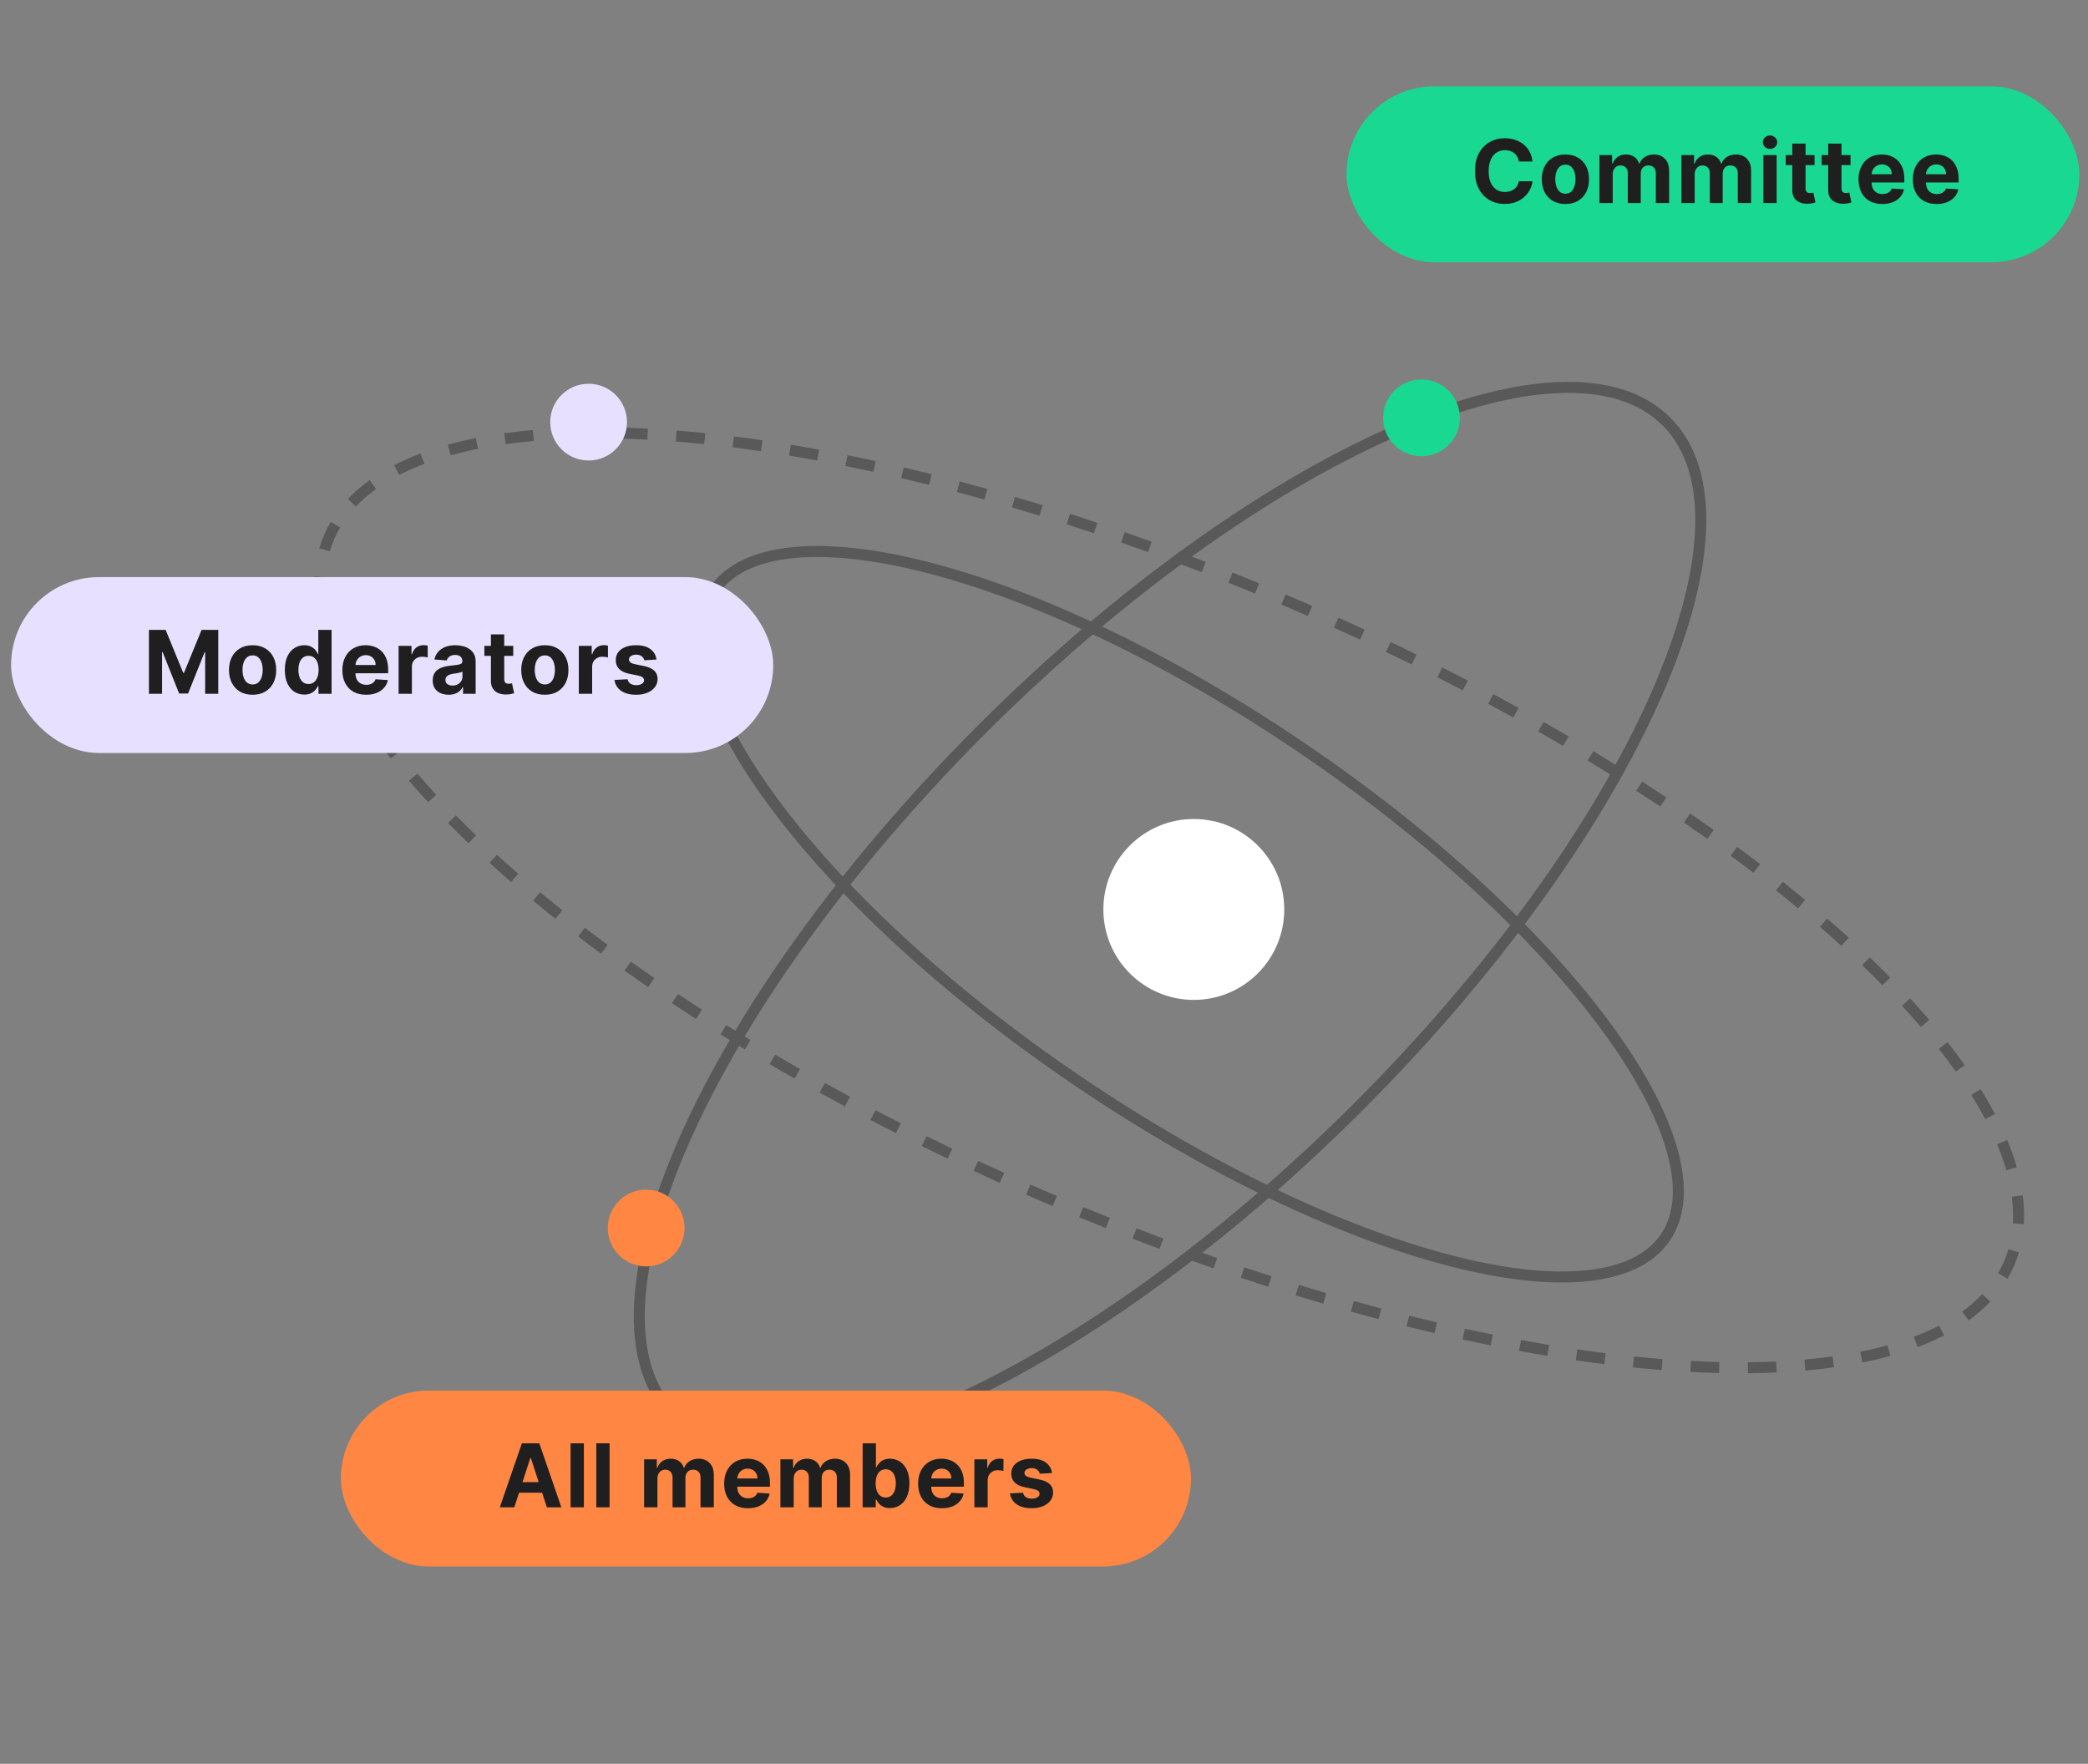 <svg width="161" height="136" viewBox="0 0 161 136" fill="none" xmlns="http://www.w3.org/2000/svg">
<rect x="0" y="0" width="161" height="136" fill="#808080" stroke="none"/>
<circle cx="92.052" cy="70.123" r="6.974" fill="white"/>
<path fill-rule="evenodd" clip-rule="evenodd" d="M154.798 98.594L154.066 98.166C154.236 97.876 154.388 97.576 154.521 97.267C154.655 96.958 154.769 96.642 154.865 96.32L155.677 96.56C155.573 96.915 155.447 97.263 155.299 97.604C155.152 97.944 154.984 98.274 154.798 98.594ZM156.054 94.381L155.208 94.33C155.247 93.671 155.221 92.985 155.128 92.275L155.968 92.165C156.068 92.924 156.097 93.664 156.054 94.381ZM155.512 89.999L154.697 90.232C154.511 89.579 154.275 88.909 153.989 88.224L154.772 87.898C155.069 88.611 155.316 89.312 155.512 89.999ZM153.829 85.9L153.079 86.294C152.756 85.681 152.398 85.057 152.005 84.425L152.724 83.978C153.127 84.626 153.496 85.267 153.829 85.9ZM151.495 82.129L150.803 82.619C150.395 82.043 149.96 81.46 149.499 80.873L150.166 80.35C150.635 80.947 151.078 81.541 151.495 82.129ZM148.757 78.634L148.113 79.186C147.65 78.644 147.165 78.099 146.659 77.551L147.282 76.976C147.795 77.531 148.286 78.084 148.757 78.634ZM145.751 75.371L145.147 75.965C144.644 75.454 144.123 74.94 143.585 74.424L144.171 73.812C144.715 74.333 145.242 74.853 145.751 75.371ZM142.548 72.298L141.978 72.925C141.443 72.439 140.894 71.951 140.331 71.463L140.886 70.823C141.454 71.315 142.008 71.807 142.548 72.298ZM139.188 69.385L138.647 70.037C138.09 69.576 137.52 69.114 136.939 68.652L137.466 67.988C138.052 68.454 138.626 68.919 139.188 69.385ZM135.719 66.627L135.205 67.3C134.627 66.859 134.039 66.418 133.441 65.978L133.944 65.295C134.546 65.739 135.138 66.183 135.719 66.627ZM132.141 63.992C131.543 63.567 130.937 63.144 130.321 62.721L129.841 63.42C130.453 63.84 131.056 64.261 131.65 64.683L132.141 63.992ZM128.485 61.482L128.016 62.188C127.408 61.784 126.792 61.381 126.168 60.979L126.626 60.266C127.254 60.67 127.874 61.075 128.485 61.482ZM124.745 59.075L124.297 59.794C123.679 59.409 123.054 59.025 122.421 58.642L122.86 57.917C123.496 58.302 124.124 58.688 124.745 59.075ZM120.953 56.781L120.524 57.512C119.892 57.141 119.252 56.771 118.606 56.403L119.026 55.667C119.675 56.036 120.318 56.408 120.953 56.781ZM117.096 54.583L116.686 55.324C116.045 54.97 115.399 54.617 114.746 54.266L115.148 53.52C115.803 53.872 116.453 54.226 117.096 54.583ZM113.182 52.477L112.789 53.229C112.142 52.89 111.488 52.554 110.83 52.22L111.214 51.464C111.875 51.8 112.531 52.138 113.182 52.477ZM109.227 50.47L108.852 51.23C108.194 50.905 107.531 50.583 106.864 50.263L107.23 49.498C107.901 49.82 108.566 50.144 109.227 50.47ZM105.226 48.551L104.868 49.32C104.202 49.01 103.531 48.702 102.856 48.396L103.205 47.624C103.883 47.931 104.557 48.24 105.226 48.551ZM101.18 46.722L100.84 47.498C100.501 47.349 100.162 47.202 99.822 47.054C99.482 46.907 99.142 46.761 98.802 46.616L99.135 45.837C99.476 45.982 99.817 46.129 100.159 46.276C100.5 46.424 100.841 46.573 101.18 46.722ZM97.091 44.979L96.767 45.762C96.082 45.479 95.398 45.201 94.716 44.928L95.031 44.141C95.716 44.415 96.403 44.694 97.091 44.979ZM92.969 43.328L92.663 44.119C91.972 43.851 91.283 43.589 90.596 43.331L90.893 42.538C91.584 42.796 92.275 43.06 92.969 43.328ZM88.809 41.77L88.521 42.568C87.826 42.316 87.134 42.071 86.444 41.83L86.722 41.03C87.416 41.272 88.111 41.518 88.809 41.77ZM84.617 40.31L84.348 41.114C83.645 40.879 82.945 40.649 82.249 40.425L82.508 39.618C83.208 39.843 83.911 40.074 84.617 40.31ZM80.397 38.954L80.147 39.764C79.437 39.545 78.73 39.332 78.026 39.125L78.265 38.312C78.972 38.52 79.683 38.734 80.397 38.954ZM76.131 37.7L75.903 38.517C75.192 38.318 74.484 38.125 73.78 37.938L73.997 37.119C74.705 37.306 75.416 37.5 76.131 37.7ZM71.841 36.563L71.635 37.386C70.915 37.206 70.199 37.032 69.489 36.866L69.682 36.041C70.397 36.208 71.116 36.382 71.841 36.563ZM67.522 35.551L67.341 36.379C66.616 36.221 65.896 36.07 65.182 35.926L65.35 35.095C66.068 35.24 66.792 35.392 67.522 35.551ZM63.165 34.673L63.012 35.507C62.281 35.372 61.557 35.246 60.841 35.127L60.979 34.291C61.701 34.41 62.43 34.538 63.165 34.673ZM58.791 33.949L58.668 34.788C57.933 34.681 57.207 34.582 56.489 34.492L56.594 33.651C57.318 33.742 58.05 33.841 58.791 33.949ZM54.383 33.398L54.297 34.241C53.555 34.165 52.824 34.098 52.104 34.041L52.17 33.196C52.898 33.254 53.636 33.321 54.383 33.398ZM49.955 33.05L49.91 33.896C49.167 33.857 48.435 33.829 47.718 33.813L47.737 32.965C48.464 32.982 49.203 33.011 49.955 33.05ZM45.519 32.949L45.527 33.796C44.781 33.803 44.052 33.823 43.34 33.855L43.301 33.009C44.024 32.975 44.764 32.955 45.519 32.949ZM41.086 33.157L41.161 34.001C40.417 34.067 39.696 34.149 38.996 34.246L38.879 33.407C39.593 33.307 40.329 33.224 41.086 33.157ZM36.69 33.776L36.857 34.607C36.127 34.753 35.427 34.919 34.759 35.104L34.533 34.287C35.222 34.096 35.942 33.926 36.69 33.776ZM32.43 34.968L32.729 35.761C32.034 36.022 31.384 36.309 30.78 36.62L30.392 35.866C31.028 35.539 31.708 35.239 32.43 34.968ZM28.502 37.017L28.997 37.705C28.416 38.123 27.898 38.573 27.444 39.054L26.828 38.472C27.321 37.949 27.88 37.464 28.502 37.017ZM25.497 40.238C25.31 40.557 25.143 40.888 24.996 41.228C24.848 41.569 24.722 41.917 24.617 42.272L25.43 42.512C25.526 42.19 25.64 41.874 25.773 41.565C25.907 41.256 26.059 40.956 26.229 40.666L25.497 40.238ZM24.241 44.451L25.087 44.502C25.047 45.161 25.074 45.847 25.167 46.557L24.326 46.667C24.227 45.908 24.198 45.168 24.241 44.451ZM24.782 48.833L25.597 48.6C25.784 49.253 26.02 49.923 26.305 50.608L25.523 50.933C25.226 50.221 24.979 49.52 24.782 48.833ZM26.466 52.932L27.216 52.537C27.539 53.151 27.897 53.775 28.29 54.407L27.57 54.854C27.167 54.206 26.799 53.565 26.466 52.932ZM28.8 56.703L29.492 56.213C29.9 56.789 30.335 57.371 30.796 57.959L30.129 58.482C29.66 57.885 29.217 57.291 28.8 56.703ZM31.538 60.198L32.181 59.646C32.645 60.188 33.13 60.733 33.635 61.281L33.012 61.856C32.5 61.3 32.008 60.748 31.538 60.198ZM34.543 63.461L35.148 62.867C35.651 63.378 36.172 63.892 36.71 64.407L36.123 65.019C35.58 64.499 35.053 63.979 34.543 63.461ZM37.747 66.534L38.317 65.907C38.852 66.393 39.401 66.88 39.964 67.368L39.409 68.009C38.841 67.517 38.287 67.025 37.747 66.534ZM41.107 69.447L41.648 68.794C42.205 69.256 42.774 69.718 43.356 70.18L42.828 70.844C42.243 70.378 41.669 69.913 41.107 69.447ZM44.576 72.205L45.09 71.532C45.668 71.973 46.255 72.414 46.854 72.854L46.351 73.537C45.749 73.093 45.157 72.649 44.576 72.205ZM48.154 74.84L48.645 74.149C49.239 74.571 49.842 74.992 50.454 75.412L49.974 76.111C49.358 75.688 48.751 75.264 48.154 74.84ZM51.809 77.35L52.278 76.644C52.886 77.048 53.503 77.451 54.127 77.853L53.669 78.566C53.041 78.162 52.421 77.757 51.809 77.35ZM55.55 79.757L55.998 79.038C56.616 79.423 57.241 79.807 57.873 80.189L57.435 80.915C56.799 80.53 56.171 80.144 55.55 79.757ZM59.342 82.051L59.771 81.32C60.403 81.691 61.043 82.061 61.688 82.429L61.269 83.165C60.62 82.796 59.977 82.424 59.342 82.051ZM63.199 84.249L63.609 83.508C64.25 83.862 64.896 84.215 65.549 84.566L65.147 85.312C64.492 84.96 63.842 84.605 63.199 84.249ZM67.113 86.354L67.505 85.603C68.153 85.942 68.806 86.278 69.465 86.612L69.081 87.368C68.42 87.032 67.764 86.694 67.113 86.354ZM71.067 88.362L71.442 87.602C72.101 87.927 72.763 88.249 73.431 88.569L73.065 89.334C72.394 89.012 71.728 88.688 71.067 88.362ZM75.069 90.28L75.427 89.512C76.093 89.822 76.764 90.13 77.439 90.436L77.09 91.208C76.412 90.901 75.738 90.592 75.069 90.28ZM79.115 92.11L79.455 91.334C79.793 91.483 80.133 91.63 80.473 91.778C80.813 91.925 81.153 92.071 81.493 92.216L81.16 92.995C80.819 92.85 80.478 92.703 80.136 92.555C79.795 92.408 79.454 92.259 79.115 92.11ZM83.204 93.853L83.528 93.07C84.213 93.353 84.896 93.631 85.579 93.904L85.264 94.691C84.578 94.417 83.892 94.137 83.204 93.853ZM87.326 95.504L87.632 94.713C88.323 94.981 89.012 95.243 89.699 95.501L89.401 96.294C88.711 96.036 88.019 95.772 87.326 95.504ZM91.486 97.061L91.774 96.264C92.469 96.515 93.161 96.761 93.851 97.001L93.572 97.802C92.879 97.56 92.184 97.314 91.486 97.061ZM95.678 98.521L95.947 97.718C96.65 97.953 97.349 98.183 98.046 98.407L97.787 99.214C97.087 98.989 96.383 98.758 95.678 98.521ZM99.898 99.878L100.148 99.068C100.858 99.287 101.565 99.5 102.269 99.707L102.03 100.52C101.323 100.312 100.612 100.098 99.898 99.878ZM104.163 101.132C104.879 101.332 105.59 101.525 106.298 101.713L106.515 100.894C105.811 100.707 105.103 100.514 104.392 100.315L104.163 101.132ZM108.454 102.268L108.66 101.446C109.38 101.626 110.096 101.8 110.806 101.966L110.613 102.791C109.898 102.624 109.178 102.449 108.454 102.268ZM112.773 103.281L112.954 102.453C113.679 102.611 114.399 102.762 115.113 102.906L114.945 103.737C114.227 103.592 113.503 103.44 112.773 103.281ZM117.129 104.159L117.283 103.325C118.014 103.459 118.737 103.586 119.454 103.705L119.316 104.541C118.594 104.422 117.865 104.294 117.129 104.159ZM121.504 104.883L121.627 104.044C122.362 104.151 123.088 104.25 123.806 104.34L123.701 105.181C122.977 105.09 122.245 104.991 121.504 104.883ZM125.911 105.434C126.659 105.511 127.397 105.578 128.125 105.636L128.191 104.791C127.471 104.734 126.74 104.667 125.998 104.591L125.911 105.434ZM130.34 105.782L130.385 104.935C131.128 104.975 131.859 105.002 132.577 105.019L132.557 105.867C131.831 105.85 131.092 105.821 130.34 105.782ZM134.776 105.883L134.768 105.036C135.514 105.029 136.243 105.009 136.955 104.976L136.994 105.823C136.271 105.856 135.531 105.876 134.776 105.883ZM139.209 105.675L139.134 104.831C139.878 104.765 140.599 104.683 141.299 104.586L141.416 105.425C140.702 105.525 139.966 105.608 139.209 105.675ZM143.605 105.056C144.353 104.906 145.073 104.736 145.762 104.545L145.536 103.728C144.868 103.913 144.168 104.079 143.438 104.225L143.605 105.056ZM147.865 103.864C148.587 103.592 149.267 103.293 149.902 102.966L149.514 102.212C148.91 102.523 148.261 102.81 147.566 103.071L147.865 103.864ZM151.793 101.815L151.298 101.127C151.879 100.709 152.397 100.259 152.851 99.778L153.467 100.36C152.974 100.883 152.415 101.368 151.793 101.815Z" fill="#595959"/>
<path d="M128.415 95.409C127.28 97.081 125.211 98.075 122.334 98.37C119.459 98.664 115.839 98.251 111.705 97.172C103.443 95.016 93.226 90.225 83.025 83.298C72.825 76.372 64.602 68.642 59.551 61.757C57.024 58.313 55.305 55.1 54.518 52.32C53.73 49.537 53.891 47.248 55.027 45.575C56.163 43.903 58.231 42.909 61.108 42.614C63.983 42.32 67.604 42.733 71.737 43.812C79.999 45.968 90.217 50.759 100.417 57.686C110.618 64.612 118.84 72.342 123.891 79.226C126.418 82.67 128.138 85.884 128.924 88.664C129.712 91.447 129.551 93.736 128.415 95.409Z" stroke="#595959" stroke-width="0.848"/>
<path d="M128.503 32.507C130.437 34.441 131.295 37.337 131.121 40.993C130.947 44.65 129.74 49.02 127.603 53.825C123.331 63.434 115.38 74.698 104.752 85.326C94.124 95.954 82.859 103.906 73.251 108.178C68.445 110.314 64.075 111.521 60.419 111.696C56.762 111.87 53.867 111.012 51.932 109.077C49.998 107.143 49.14 104.247 49.314 100.591C49.489 96.935 50.695 92.564 52.832 87.759C57.104 78.151 65.056 66.886 75.683 56.258C86.311 45.63 97.576 37.679 107.184 33.407C111.99 31.27 116.36 30.063 120.017 29.889C123.673 29.714 126.568 30.572 128.503 32.507Z" stroke="#595959" stroke-width="0.848"/>
<circle cx="109.607" cy="32.219" r="2.959" fill="#19D992"/>
<circle cx="45.385" cy="32.548" r="2.959" fill="#E8E0FF"/>
<circle cx="49.823" cy="94.686" r="2.959" fill="#FF8743"/>
<rect x="103.825" y="6.658" width="56.507" height="13.562" rx="6.781" fill="#19D992"/>
<path d="M118.168 12.453H117.113C117.094 12.316 117.055 12.195 116.995 12.089C116.936 11.981 116.859 11.89 116.766 11.815C116.673 11.739 116.566 11.681 116.444 11.641C116.323 11.601 116.192 11.581 116.051 11.581C115.796 11.581 115.574 11.644 115.384 11.771C115.195 11.896 115.048 12.079 114.944 12.32C114.839 12.559 114.787 12.85 114.787 13.192C114.787 13.543 114.839 13.839 114.944 14.078C115.049 14.317 115.197 14.498 115.387 14.62C115.576 14.742 115.795 14.803 116.044 14.803C116.184 14.803 116.313 14.784 116.432 14.747C116.552 14.71 116.659 14.657 116.752 14.586C116.845 14.514 116.922 14.426 116.983 14.324C117.046 14.221 117.089 14.104 117.113 13.972L118.168 13.977C118.141 14.203 118.072 14.421 117.963 14.632C117.856 14.841 117.71 15.027 117.527 15.193C117.346 15.357 117.129 15.487 116.877 15.583C116.627 15.678 116.343 15.725 116.027 15.725C115.587 15.725 115.194 15.626 114.847 15.426C114.502 15.227 114.229 14.939 114.028 14.562C113.829 14.185 113.73 13.728 113.73 13.192C113.73 12.654 113.831 12.197 114.033 11.819C114.236 11.442 114.51 11.155 114.857 10.957C115.204 10.758 115.594 10.659 116.027 10.659C116.313 10.659 116.578 10.699 116.822 10.779C117.067 10.859 117.285 10.976 117.474 11.131C117.664 11.283 117.818 11.47 117.937 11.692C118.057 11.913 118.134 12.167 118.168 12.453ZM120.703 15.73C120.329 15.73 120.005 15.65 119.733 15.491C119.461 15.331 119.252 15.108 119.104 14.822C118.956 14.535 118.883 14.202 118.883 13.823C118.883 13.441 118.956 13.107 119.104 12.821C119.252 12.534 119.461 12.31 119.733 12.152C120.005 11.991 120.329 11.911 120.703 11.911C121.077 11.911 121.4 11.991 121.671 12.152C121.944 12.31 122.154 12.534 122.302 12.821C122.45 13.107 122.523 13.441 122.523 13.823C122.523 14.202 122.45 14.535 122.302 14.822C122.154 15.108 121.944 15.331 121.671 15.491C121.4 15.65 121.077 15.73 120.703 15.73ZM120.708 14.935C120.878 14.935 121.02 14.887 121.134 14.791C121.248 14.693 121.334 14.56 121.392 14.391C121.451 14.222 121.481 14.031 121.481 13.816C121.481 13.6 121.451 13.409 121.392 13.24C121.334 13.071 121.248 12.938 121.134 12.84C121.02 12.742 120.878 12.693 120.708 12.693C120.536 12.693 120.392 12.742 120.274 12.84C120.159 12.938 120.071 13.071 120.012 13.24C119.954 13.409 119.925 13.6 119.925 13.816C119.925 14.031 119.954 14.222 120.012 14.391C120.071 14.56 120.159 14.693 120.274 14.791C120.392 14.887 120.536 14.935 120.708 14.935ZM123.326 15.658V11.959H124.304V12.611H124.347C124.424 12.395 124.552 12.224 124.732 12.099C124.912 11.973 125.127 11.911 125.378 11.911C125.631 11.911 125.847 11.974 126.025 12.101C126.204 12.226 126.322 12.396 126.382 12.611H126.42C126.496 12.4 126.632 12.23 126.83 12.103C127.029 11.975 127.264 11.911 127.535 11.911C127.88 11.911 128.16 12.021 128.376 12.241C128.592 12.459 128.701 12.769 128.701 13.17V15.658H127.677V13.372C127.677 13.167 127.623 13.013 127.514 12.91C127.404 12.807 127.268 12.756 127.104 12.756C126.918 12.756 126.773 12.815 126.668 12.934C126.564 13.051 126.512 13.206 126.512 13.399V15.658H125.517V13.351C125.517 13.169 125.465 13.025 125.361 12.917C125.258 12.81 125.122 12.756 124.954 12.756C124.84 12.756 124.737 12.785 124.646 12.843C124.556 12.899 124.484 12.978 124.431 13.081C124.378 13.182 124.352 13.301 124.352 13.437V15.658H123.326ZM129.647 15.658V11.959H130.624V12.611H130.668C130.745 12.395 130.873 12.224 131.053 12.099C131.233 11.973 131.448 11.911 131.698 11.911C131.952 11.911 132.168 11.974 132.346 12.101C132.524 12.226 132.643 12.396 132.702 12.611H132.741C132.816 12.4 132.953 12.23 133.15 12.103C133.349 11.975 133.584 11.911 133.856 11.911C134.201 11.911 134.481 12.021 134.696 12.241C134.913 12.459 135.021 12.769 135.021 13.17V15.658H133.998V13.372C133.998 13.167 133.943 13.013 133.834 12.91C133.725 12.807 133.588 12.756 133.425 12.756C133.238 12.756 133.093 12.815 132.989 12.934C132.884 13.051 132.832 13.206 132.832 13.399V15.658H131.838V13.351C131.838 13.169 131.786 13.025 131.681 12.917C131.579 12.81 131.443 12.756 131.274 12.756C131.16 12.756 131.058 12.785 130.966 12.843C130.876 12.899 130.805 12.978 130.752 13.081C130.699 13.182 130.672 13.301 130.672 13.437V15.658H129.647ZM135.967 15.658V11.959H136.993V15.658H135.967ZM136.482 11.482C136.33 11.482 136.199 11.432 136.09 11.331C135.982 11.228 135.929 11.105 135.929 10.962C135.929 10.821 135.982 10.7 136.09 10.598C136.199 10.496 136.33 10.444 136.482 10.444C136.635 10.444 136.765 10.496 136.872 10.598C136.982 10.7 137.036 10.821 137.036 10.962C137.036 11.105 136.982 11.228 136.872 11.331C136.765 11.432 136.635 11.482 136.482 11.482ZM139.917 11.959V12.729H137.69V11.959H139.917ZM138.196 11.073H139.222V14.521C139.222 14.616 139.236 14.69 139.265 14.743C139.294 14.794 139.334 14.83 139.385 14.851C139.438 14.872 139.499 14.882 139.568 14.882C139.616 14.882 139.665 14.878 139.713 14.87C139.761 14.861 139.798 14.853 139.824 14.848L139.985 15.612C139.934 15.628 139.861 15.646 139.768 15.667C139.675 15.69 139.562 15.703 139.429 15.708C139.181 15.718 138.965 15.685 138.779 15.609C138.594 15.534 138.45 15.417 138.347 15.258C138.245 15.099 138.194 14.898 138.196 14.656V11.073ZM142.689 11.959V12.729H140.461V11.959H142.689ZM140.967 11.073H141.993V14.521C141.993 14.616 142.007 14.69 142.036 14.743C142.065 14.794 142.105 14.83 142.156 14.851C142.209 14.872 142.27 14.882 142.339 14.882C142.388 14.882 142.436 14.878 142.484 14.87C142.532 14.861 142.569 14.853 142.595 14.848L142.756 15.612C142.705 15.628 142.632 15.646 142.539 15.667C142.446 15.69 142.333 15.703 142.2 15.708C141.953 15.718 141.736 15.685 141.55 15.609C141.365 15.534 141.221 15.417 141.119 15.258C141.016 15.099 140.965 14.898 140.967 14.656V11.073ZM145.138 15.73C144.758 15.73 144.43 15.653 144.156 15.499C143.883 15.343 143.673 15.123 143.525 14.839C143.377 14.553 143.303 14.215 143.303 13.825C143.303 13.445 143.377 13.111 143.525 12.823C143.673 12.536 143.881 12.312 144.149 12.152C144.418 11.991 144.735 11.911 145.097 11.911C145.341 11.911 145.569 11.95 145.779 12.029C145.991 12.106 146.175 12.222 146.333 12.378C146.492 12.534 146.615 12.729 146.704 12.966C146.792 13.2 146.836 13.474 146.836 13.789V14.071H143.713V13.435H145.87C145.87 13.287 145.838 13.156 145.774 13.043C145.71 12.929 145.621 12.839 145.507 12.775C145.394 12.709 145.264 12.677 145.114 12.677C144.959 12.677 144.82 12.713 144.7 12.785C144.581 12.855 144.488 12.951 144.421 13.071C144.353 13.19 144.319 13.323 144.317 13.469V14.073C144.317 14.256 144.351 14.414 144.418 14.547C144.487 14.681 144.584 14.784 144.71 14.856C144.835 14.928 144.983 14.964 145.155 14.964C145.269 14.964 145.374 14.948 145.468 14.916C145.563 14.884 145.644 14.836 145.711 14.771C145.779 14.707 145.83 14.629 145.866 14.536L146.814 14.598C146.766 14.826 146.667 15.025 146.518 15.195C146.37 15.364 146.179 15.495 145.945 15.59C145.712 15.683 145.443 15.73 145.138 15.73ZM149.327 15.73C148.946 15.73 148.619 15.653 148.344 15.499C148.071 15.343 147.861 15.123 147.713 14.839C147.566 14.553 147.492 14.215 147.492 13.825C147.492 13.445 147.566 13.111 147.713 12.823C147.861 12.536 148.069 12.312 148.337 12.152C148.607 11.991 148.923 11.911 149.286 11.911C149.53 11.911 149.757 11.95 149.967 12.029C150.179 12.106 150.364 12.222 150.521 12.378C150.68 12.534 150.803 12.729 150.892 12.966C150.98 13.2 151.024 13.474 151.024 13.789V14.071H147.901V13.435H150.059C150.059 13.287 150.026 13.156 149.962 13.043C149.898 12.929 149.809 12.839 149.695 12.775C149.583 12.709 149.452 12.677 149.302 12.677C149.147 12.677 149.009 12.713 148.888 12.785C148.77 12.855 148.676 12.951 148.609 13.071C148.542 13.19 148.507 13.323 148.505 13.469V14.073C148.505 14.256 148.539 14.414 148.607 14.547C148.676 14.681 148.773 14.784 148.898 14.856C149.023 14.928 149.172 14.964 149.343 14.964C149.457 14.964 149.562 14.948 149.656 14.916C149.751 14.884 149.832 14.836 149.9 14.771C149.967 14.707 150.018 14.629 150.054 14.536L151.003 14.598C150.954 14.826 150.856 15.025 150.706 15.195C150.559 15.364 150.368 15.495 150.133 15.59C149.9 15.683 149.632 15.73 149.327 15.73Z" fill="#201F1F"/>
<rect x="26.286" y="107.22" width="65.548" height="13.562" rx="6.781" fill="#FF8743"/>
<path d="M39.656 116.22H38.539L40.241 111.288H41.585L43.285 116.22H42.168L40.932 112.415H40.894L39.656 116.22ZM39.586 114.281H42.225V115.095H39.586V114.281ZM45.021 111.288V116.22H43.995V111.288H45.021ZM47.004 111.288V116.22H45.978V111.288H47.004ZM49.666 116.22V112.521H50.644V113.174H50.687C50.764 112.957 50.893 112.786 51.072 112.661C51.252 112.536 51.467 112.473 51.718 112.473C51.971 112.473 52.187 112.536 52.366 112.663C52.544 112.788 52.663 112.959 52.722 113.174H52.761C52.836 112.962 52.972 112.792 53.17 112.666C53.369 112.537 53.604 112.473 53.875 112.473C54.221 112.473 54.501 112.583 54.716 112.803C54.932 113.021 55.041 113.331 55.041 113.732V116.22H54.017V113.935C54.017 113.729 53.963 113.575 53.854 113.472C53.745 113.37 53.608 113.318 53.444 113.318C53.258 113.318 53.113 113.378 53.008 113.496C52.904 113.614 52.852 113.769 52.852 113.961V116.22H51.858V113.913C51.858 113.732 51.805 113.587 51.701 113.48C51.598 113.372 51.463 113.318 51.294 113.318C51.18 113.318 51.077 113.347 50.986 113.405C50.896 113.461 50.825 113.541 50.772 113.643C50.718 113.744 50.692 113.863 50.692 114V116.22H49.666ZM57.672 116.292C57.292 116.292 56.964 116.215 56.69 116.061C56.417 115.905 56.207 115.685 56.059 115.401C55.911 115.115 55.837 114.777 55.837 114.387C55.837 114.007 55.911 113.673 56.059 113.386C56.207 113.098 56.415 112.874 56.683 112.714C56.952 112.553 57.269 112.473 57.631 112.473C57.875 112.473 58.103 112.512 58.313 112.591C58.525 112.668 58.709 112.784 58.867 112.94C59.026 113.096 59.149 113.292 59.237 113.528C59.326 113.762 59.37 114.037 59.37 114.351V114.633H56.247V113.997H58.404C58.404 113.85 58.372 113.719 58.308 113.605C58.244 113.491 58.155 113.402 58.041 113.337C57.928 113.272 57.797 113.239 57.648 113.239C57.492 113.239 57.355 113.275 57.234 113.347C57.115 113.418 57.022 113.513 56.955 113.634C56.887 113.752 56.853 113.885 56.851 114.031V114.635C56.851 114.818 56.885 114.977 56.952 115.11C57.021 115.243 57.118 115.346 57.244 115.418C57.369 115.49 57.517 115.526 57.689 115.526C57.803 115.526 57.907 115.51 58.002 115.478C58.097 115.446 58.178 115.398 58.245 115.334C58.313 115.27 58.364 115.191 58.4 115.098L59.348 115.16C59.3 115.388 59.201 115.587 59.052 115.758C58.904 115.926 58.713 116.058 58.479 116.152C58.246 116.246 57.977 116.292 57.672 116.292ZM60.175 116.22V112.521H61.153V113.174H61.196C61.273 112.957 61.401 112.786 61.581 112.661C61.761 112.536 61.976 112.473 62.227 112.473C62.48 112.473 62.696 112.536 62.874 112.663C63.053 112.788 63.171 112.959 63.231 113.174H63.269C63.345 112.962 63.481 112.792 63.679 112.666C63.878 112.537 64.113 112.473 64.384 112.473C64.729 112.473 65.009 112.583 65.225 112.803C65.441 113.021 65.55 113.331 65.55 113.732V116.22H64.526V113.935C64.526 113.729 64.472 113.575 64.362 113.472C64.253 113.37 64.117 113.318 63.953 113.318C63.767 113.318 63.622 113.378 63.517 113.496C63.413 113.614 63.361 113.769 63.361 113.961V116.22H62.366V113.913C62.366 113.732 62.314 113.587 62.21 113.48C62.107 113.372 61.971 113.318 61.803 113.318C61.689 113.318 61.586 113.347 61.495 113.405C61.405 113.461 61.333 113.541 61.28 113.643C61.227 113.744 61.201 113.863 61.201 114V116.22H60.175ZM66.515 116.22V111.288H67.541V113.142H67.572C67.617 113.043 67.682 112.942 67.767 112.839C67.854 112.735 67.966 112.648 68.104 112.579C68.244 112.508 68.417 112.473 68.624 112.473C68.894 112.473 69.143 112.544 69.371 112.685C69.599 112.825 69.781 113.036 69.917 113.318C70.054 113.599 70.122 113.952 70.122 114.375C70.122 114.788 70.055 115.136 69.922 115.42C69.79 115.703 69.611 115.917 69.383 116.063C69.156 116.208 68.903 116.28 68.622 116.28C68.423 116.28 68.253 116.247 68.114 116.181C67.976 116.116 67.862 116.033 67.774 115.933C67.686 115.832 67.618 115.73 67.572 115.627H67.526V116.22H66.515ZM67.519 114.371C67.519 114.59 67.549 114.782 67.61 114.946C67.671 115.11 67.76 115.237 67.875 115.329C67.991 115.419 68.131 115.464 68.297 115.464C68.464 115.464 68.605 115.418 68.721 115.326C68.836 115.233 68.924 115.105 68.983 114.941C69.044 114.776 69.074 114.586 69.074 114.371C69.074 114.157 69.045 113.969 68.985 113.807C68.926 113.645 68.838 113.518 68.723 113.427C68.607 113.335 68.465 113.289 68.297 113.289C68.13 113.289 67.988 113.333 67.873 113.422C67.759 113.51 67.671 113.635 67.61 113.797C67.549 113.96 67.519 114.151 67.519 114.371ZM72.628 116.292C72.247 116.292 71.92 116.215 71.645 116.061C71.372 115.905 71.162 115.685 71.014 115.401C70.867 115.115 70.793 114.777 70.793 114.387C70.793 114.007 70.867 113.673 71.014 113.386C71.162 113.098 71.37 112.874 71.638 112.714C71.908 112.553 72.224 112.473 72.587 112.473C72.831 112.473 73.058 112.512 73.268 112.591C73.48 112.668 73.665 112.784 73.822 112.94C73.981 113.096 74.105 113.292 74.193 113.528C74.281 113.762 74.325 114.037 74.325 114.351V114.633H71.202V113.997H73.36C73.36 113.85 73.328 113.719 73.263 113.605C73.199 113.491 73.11 113.402 72.996 113.337C72.884 113.272 72.753 113.239 72.603 113.239C72.448 113.239 72.31 113.275 72.189 113.347C72.07 113.418 71.977 113.513 71.91 113.634C71.843 113.752 71.808 113.885 71.806 114.031V114.635C71.806 114.818 71.84 114.977 71.908 115.11C71.977 115.243 72.074 115.346 72.199 115.418C72.324 115.49 72.473 115.526 72.644 115.526C72.758 115.526 72.863 115.51 72.957 115.478C73.052 115.446 73.133 115.398 73.201 115.334C73.268 115.27 73.32 115.191 73.355 115.098L74.303 115.16C74.255 115.388 74.157 115.587 74.007 115.758C73.86 115.926 73.669 116.058 73.434 116.152C73.201 116.246 72.933 116.292 72.628 116.292ZM75.13 116.22V112.521H76.125V113.167H76.163C76.231 112.937 76.344 112.764 76.503 112.646C76.662 112.528 76.845 112.468 77.052 112.468C77.103 112.468 77.159 112.471 77.218 112.478C77.277 112.484 77.329 112.493 77.374 112.504V113.415C77.326 113.4 77.26 113.387 77.175 113.376C77.09 113.365 77.012 113.359 76.941 113.359C76.79 113.359 76.655 113.392 76.537 113.458C76.419 113.522 76.326 113.612 76.257 113.728C76.19 113.843 76.156 113.976 76.156 114.127V116.22H75.13ZM81.118 113.576L80.179 113.634C80.163 113.553 80.128 113.481 80.075 113.417C80.022 113.351 79.952 113.299 79.866 113.26C79.781 113.22 79.679 113.2 79.56 113.2C79.401 113.2 79.267 113.234 79.158 113.301C79.049 113.367 78.994 113.455 78.994 113.566C78.994 113.655 79.029 113.729 79.1 113.79C79.171 113.851 79.292 113.9 79.464 113.937L80.133 114.072C80.493 114.146 80.761 114.265 80.937 114.428C81.114 114.592 81.202 114.807 81.202 115.074C81.202 115.316 81.131 115.529 80.988 115.712C80.847 115.895 80.652 116.038 80.405 116.14C80.159 116.242 79.876 116.292 79.555 116.292C79.065 116.292 78.675 116.19 78.385 115.986C78.096 115.781 77.927 115.501 77.877 115.148L78.886 115.095C78.916 115.245 78.99 115.359 79.107 115.437C79.224 115.514 79.374 115.553 79.558 115.553C79.737 115.553 79.882 115.518 79.991 115.449C80.102 115.379 80.158 115.288 80.159 115.177C80.158 115.084 80.118 115.008 80.041 114.948C79.964 114.887 79.846 114.841 79.685 114.809L79.045 114.681C78.683 114.609 78.415 114.484 78.238 114.306C78.063 114.127 77.975 113.9 77.975 113.624C77.975 113.386 78.04 113.182 78.168 113.01C78.298 112.838 78.48 112.706 78.715 112.613C78.951 112.52 79.227 112.473 79.543 112.473C80.01 112.473 80.378 112.572 80.646 112.769C80.916 112.967 81.073 113.236 81.118 113.576Z" fill="#201F1F"/>
<rect x="0.855" y="44.497" width="58.767" height="13.562" rx="6.781" fill="#E8E0FF"/>
<path d="M11.485 48.565H12.77L14.129 51.879H14.186L15.544 48.565H16.83V53.497H15.819V50.287H15.778L14.502 53.473H13.813L12.537 50.275H12.496V53.497H11.485V48.565ZM19.477 53.569C19.103 53.569 18.779 53.49 18.506 53.331C18.235 53.17 18.026 52.947 17.878 52.661C17.73 52.374 17.656 52.041 17.656 51.662C17.656 51.28 17.73 50.946 17.878 50.66C18.026 50.373 18.235 50.15 18.506 49.991C18.779 49.83 19.103 49.75 19.477 49.75C19.851 49.75 20.174 49.83 20.445 49.991C20.718 50.15 20.928 50.373 21.076 50.66C21.223 50.946 21.297 51.28 21.297 51.662C21.297 52.041 21.223 52.374 21.076 52.661C20.928 52.947 20.718 53.17 20.445 53.331C20.174 53.49 19.851 53.569 19.477 53.569ZM19.482 52.775C19.652 52.775 19.794 52.726 19.908 52.63C20.022 52.532 20.108 52.399 20.166 52.23C20.225 52.062 20.255 51.87 20.255 51.655C20.255 51.44 20.225 51.248 20.166 51.079C20.108 50.911 20.022 50.777 19.908 50.679C19.794 50.582 19.652 50.533 19.482 50.533C19.31 50.533 19.165 50.582 19.048 50.679C18.933 50.777 18.845 50.911 18.786 51.079C18.728 51.248 18.699 51.44 18.699 51.655C18.699 51.87 18.728 52.062 18.786 52.23C18.845 52.399 18.933 52.532 19.048 52.63C19.165 52.726 19.31 52.775 19.482 52.775ZM23.463 53.557C23.182 53.557 22.927 53.485 22.699 53.34C22.473 53.194 22.293 52.98 22.16 52.697C22.028 52.413 21.963 52.065 21.963 51.652C21.963 51.228 22.031 50.876 22.167 50.595C22.304 50.313 22.485 50.102 22.712 49.962C22.939 49.821 23.189 49.75 23.46 49.75C23.668 49.75 23.84 49.785 23.978 49.856C24.118 49.925 24.23 50.012 24.315 50.116C24.402 50.219 24.468 50.32 24.513 50.419H24.544V48.565H25.567V53.497H24.556V52.904H24.513C24.465 53.007 24.396 53.109 24.308 53.21C24.221 53.31 24.108 53.392 23.968 53.458C23.83 53.524 23.662 53.557 23.463 53.557ZM23.788 52.741C23.953 52.741 24.093 52.696 24.207 52.606C24.322 52.514 24.411 52.387 24.472 52.223C24.534 52.059 24.566 51.867 24.566 51.648C24.566 51.428 24.535 51.237 24.474 51.074C24.413 50.912 24.325 50.787 24.209 50.699C24.094 50.611 23.953 50.566 23.788 50.566C23.619 50.566 23.477 50.612 23.362 50.704C23.246 50.795 23.159 50.922 23.099 51.084C23.04 51.246 23.01 51.434 23.01 51.648C23.01 51.863 23.04 52.053 23.099 52.218C23.16 52.382 23.248 52.51 23.362 52.603C23.477 52.695 23.619 52.741 23.788 52.741ZM28.232 53.569C27.852 53.569 27.524 53.492 27.25 53.338C26.977 53.182 26.766 52.962 26.619 52.678C26.471 52.392 26.397 52.054 26.397 51.664C26.397 51.284 26.471 50.95 26.619 50.663C26.766 50.375 26.974 50.151 27.242 49.991C27.512 49.83 27.828 49.75 28.191 49.75C28.435 49.75 28.662 49.789 28.872 49.868C29.084 49.945 29.269 50.062 29.426 50.217C29.585 50.373 29.709 50.569 29.797 50.805C29.885 51.039 29.93 51.314 29.93 51.628V51.91H26.806V51.274H28.964C28.964 51.127 28.932 50.996 28.868 50.882C28.803 50.768 28.714 50.679 28.6 50.614C28.488 50.549 28.357 50.516 28.208 50.516C28.052 50.516 27.914 50.552 27.794 50.624C27.675 50.695 27.582 50.79 27.514 50.911C27.447 51.029 27.412 51.162 27.411 51.308V51.912C27.411 52.095 27.445 52.254 27.512 52.387C27.581 52.52 27.678 52.623 27.803 52.695C27.928 52.767 28.077 52.803 28.249 52.803C28.363 52.803 28.467 52.787 28.562 52.755C28.657 52.723 28.738 52.675 28.805 52.611C28.872 52.547 28.924 52.468 28.959 52.375L29.908 52.437C29.86 52.665 29.761 52.864 29.612 53.035C29.464 53.203 29.273 53.335 29.039 53.429C28.806 53.523 28.537 53.569 28.232 53.569ZM30.735 53.497V49.798H31.729V50.444H31.768C31.835 50.214 31.948 50.041 32.107 49.923C32.266 49.805 32.449 49.745 32.656 49.745C32.708 49.745 32.763 49.748 32.822 49.755C32.882 49.761 32.934 49.77 32.979 49.781V50.692C32.931 50.677 32.864 50.664 32.779 50.653C32.694 50.642 32.616 50.636 32.545 50.636C32.395 50.636 32.26 50.669 32.141 50.735C32.024 50.799 31.931 50.889 31.861 51.005C31.794 51.12 31.76 51.253 31.76 51.404V53.497H30.735ZM34.594 53.567C34.358 53.567 34.147 53.526 33.963 53.444C33.778 53.36 33.632 53.238 33.524 53.075C33.419 52.912 33.365 52.708 33.365 52.464C33.365 52.258 33.403 52.086 33.479 51.946C33.554 51.806 33.657 51.694 33.787 51.609C33.917 51.524 34.065 51.46 34.23 51.416C34.397 51.373 34.572 51.343 34.755 51.325C34.97 51.302 35.143 51.282 35.275 51.262C35.407 51.241 35.502 51.211 35.562 51.171C35.621 51.131 35.651 51.071 35.651 50.993V50.978C35.651 50.826 35.602 50.708 35.506 50.624C35.411 50.541 35.277 50.499 35.102 50.499C34.917 50.499 34.77 50.54 34.661 50.622C34.552 50.702 34.48 50.803 34.444 50.925L33.495 50.848C33.544 50.623 33.638 50.429 33.78 50.265C33.921 50.1 34.103 49.973 34.326 49.885C34.551 49.795 34.811 49.75 35.106 49.75C35.312 49.75 35.509 49.774 35.696 49.822C35.886 49.87 36.054 49.945 36.2 50.046C36.347 50.147 36.464 50.277 36.549 50.436C36.634 50.594 36.676 50.782 36.676 51.002V53.497H35.704V52.984H35.675C35.615 53.099 35.536 53.202 35.436 53.29C35.337 53.377 35.217 53.445 35.078 53.494C34.938 53.543 34.777 53.567 34.594 53.567ZM34.887 52.859C35.038 52.859 35.172 52.829 35.287 52.77C35.403 52.709 35.493 52.627 35.559 52.524C35.625 52.421 35.658 52.305 35.658 52.175V51.782C35.626 51.803 35.582 51.822 35.525 51.84C35.471 51.856 35.409 51.871 35.34 51.886C35.271 51.899 35.202 51.911 35.133 51.922C35.064 51.932 35.001 51.941 34.945 51.949C34.825 51.966 34.72 51.994 34.63 52.033C34.54 52.071 34.47 52.123 34.42 52.189C34.37 52.254 34.346 52.334 34.346 52.43C34.346 52.57 34.396 52.676 34.497 52.75C34.6 52.823 34.73 52.859 34.887 52.859ZM39.575 49.798V50.569H37.348V49.798H39.575ZM37.853 48.912H38.879V52.36C38.879 52.455 38.894 52.529 38.923 52.582C38.952 52.633 38.992 52.669 39.043 52.69C39.096 52.711 39.157 52.721 39.226 52.721C39.274 52.721 39.322 52.718 39.37 52.709C39.419 52.7 39.456 52.693 39.481 52.688L39.643 53.451C39.591 53.467 39.519 53.486 39.426 53.507C39.333 53.529 39.22 53.543 39.086 53.547C38.839 53.557 38.623 53.524 38.436 53.449C38.252 53.373 38.108 53.256 38.005 53.097C37.903 52.938 37.852 52.737 37.853 52.495V48.912ZM42.011 53.569C41.636 53.569 41.313 53.49 41.04 53.331C40.769 53.17 40.559 52.947 40.412 52.661C40.264 52.374 40.19 52.041 40.19 51.662C40.19 51.28 40.264 50.946 40.412 50.66C40.559 50.373 40.769 50.15 41.04 49.991C41.313 49.83 41.636 49.75 42.011 49.75C42.385 49.75 42.707 49.83 42.978 49.991C43.251 50.15 43.462 50.373 43.609 50.66C43.757 50.946 43.831 51.28 43.831 51.662C43.831 52.041 43.757 52.374 43.609 52.661C43.462 52.947 43.251 53.17 42.978 53.331C42.707 53.49 42.385 53.569 42.011 53.569ZM42.015 52.775C42.185 52.775 42.328 52.726 42.441 52.63C42.556 52.532 42.641 52.399 42.699 52.23C42.758 52.062 42.788 51.87 42.788 51.655C42.788 51.44 42.758 51.248 42.699 51.079C42.641 50.911 42.556 50.777 42.441 50.679C42.328 50.582 42.185 50.533 42.015 50.533C41.843 50.533 41.699 50.582 41.582 50.679C41.466 50.777 41.379 50.911 41.319 51.079C41.262 51.248 41.233 51.44 41.233 51.655C41.233 51.87 41.262 52.062 41.319 52.23C41.379 52.399 41.466 52.532 41.582 52.63C41.699 52.726 41.843 52.775 42.015 52.775ZM44.633 53.497V49.798H45.628V50.444H45.666C45.734 50.214 45.847 50.041 46.006 49.923C46.165 49.805 46.348 49.745 46.555 49.745C46.606 49.745 46.662 49.748 46.721 49.755C46.781 49.761 46.833 49.77 46.878 49.781V50.692C46.83 50.677 46.763 50.664 46.678 50.653C46.593 50.642 46.515 50.636 46.444 50.636C46.293 50.636 46.159 50.669 46.04 50.735C45.923 50.799 45.83 50.889 45.761 51.005C45.693 51.12 45.659 51.253 45.659 51.404V53.497H44.633ZM50.621 50.853L49.682 50.911C49.666 50.83 49.631 50.758 49.578 50.694C49.526 50.628 49.456 50.576 49.369 50.538C49.284 50.497 49.182 50.477 49.063 50.477C48.904 50.477 48.77 50.511 48.661 50.578C48.552 50.644 48.497 50.733 48.497 50.843C48.497 50.932 48.533 51.006 48.603 51.067C48.674 51.128 48.795 51.177 48.967 51.214L49.636 51.349C49.996 51.423 50.264 51.542 50.441 51.705C50.617 51.869 50.705 52.084 50.705 52.351C50.705 52.593 50.634 52.806 50.491 52.989C50.35 53.172 50.156 53.315 49.908 53.417C49.663 53.519 49.379 53.569 49.058 53.569C48.569 53.569 48.179 53.467 47.888 53.263C47.599 53.058 47.43 52.779 47.38 52.425L48.389 52.372C48.419 52.522 48.493 52.636 48.611 52.714C48.728 52.791 48.878 52.83 49.061 52.83C49.241 52.83 49.385 52.795 49.494 52.726C49.605 52.656 49.661 52.565 49.663 52.454C49.661 52.361 49.622 52.285 49.545 52.225C49.468 52.164 49.349 52.118 49.188 52.086L48.548 51.958C48.187 51.886 47.918 51.761 47.741 51.583C47.566 51.404 47.479 51.177 47.479 50.901C47.479 50.663 47.543 50.459 47.671 50.287C47.801 50.115 47.984 49.983 48.218 49.89C48.454 49.797 48.73 49.75 49.046 49.75C49.514 49.75 49.881 49.849 50.149 50.046C50.419 50.244 50.576 50.513 50.621 50.853Z" fill="#201F1F"/>
</svg>
